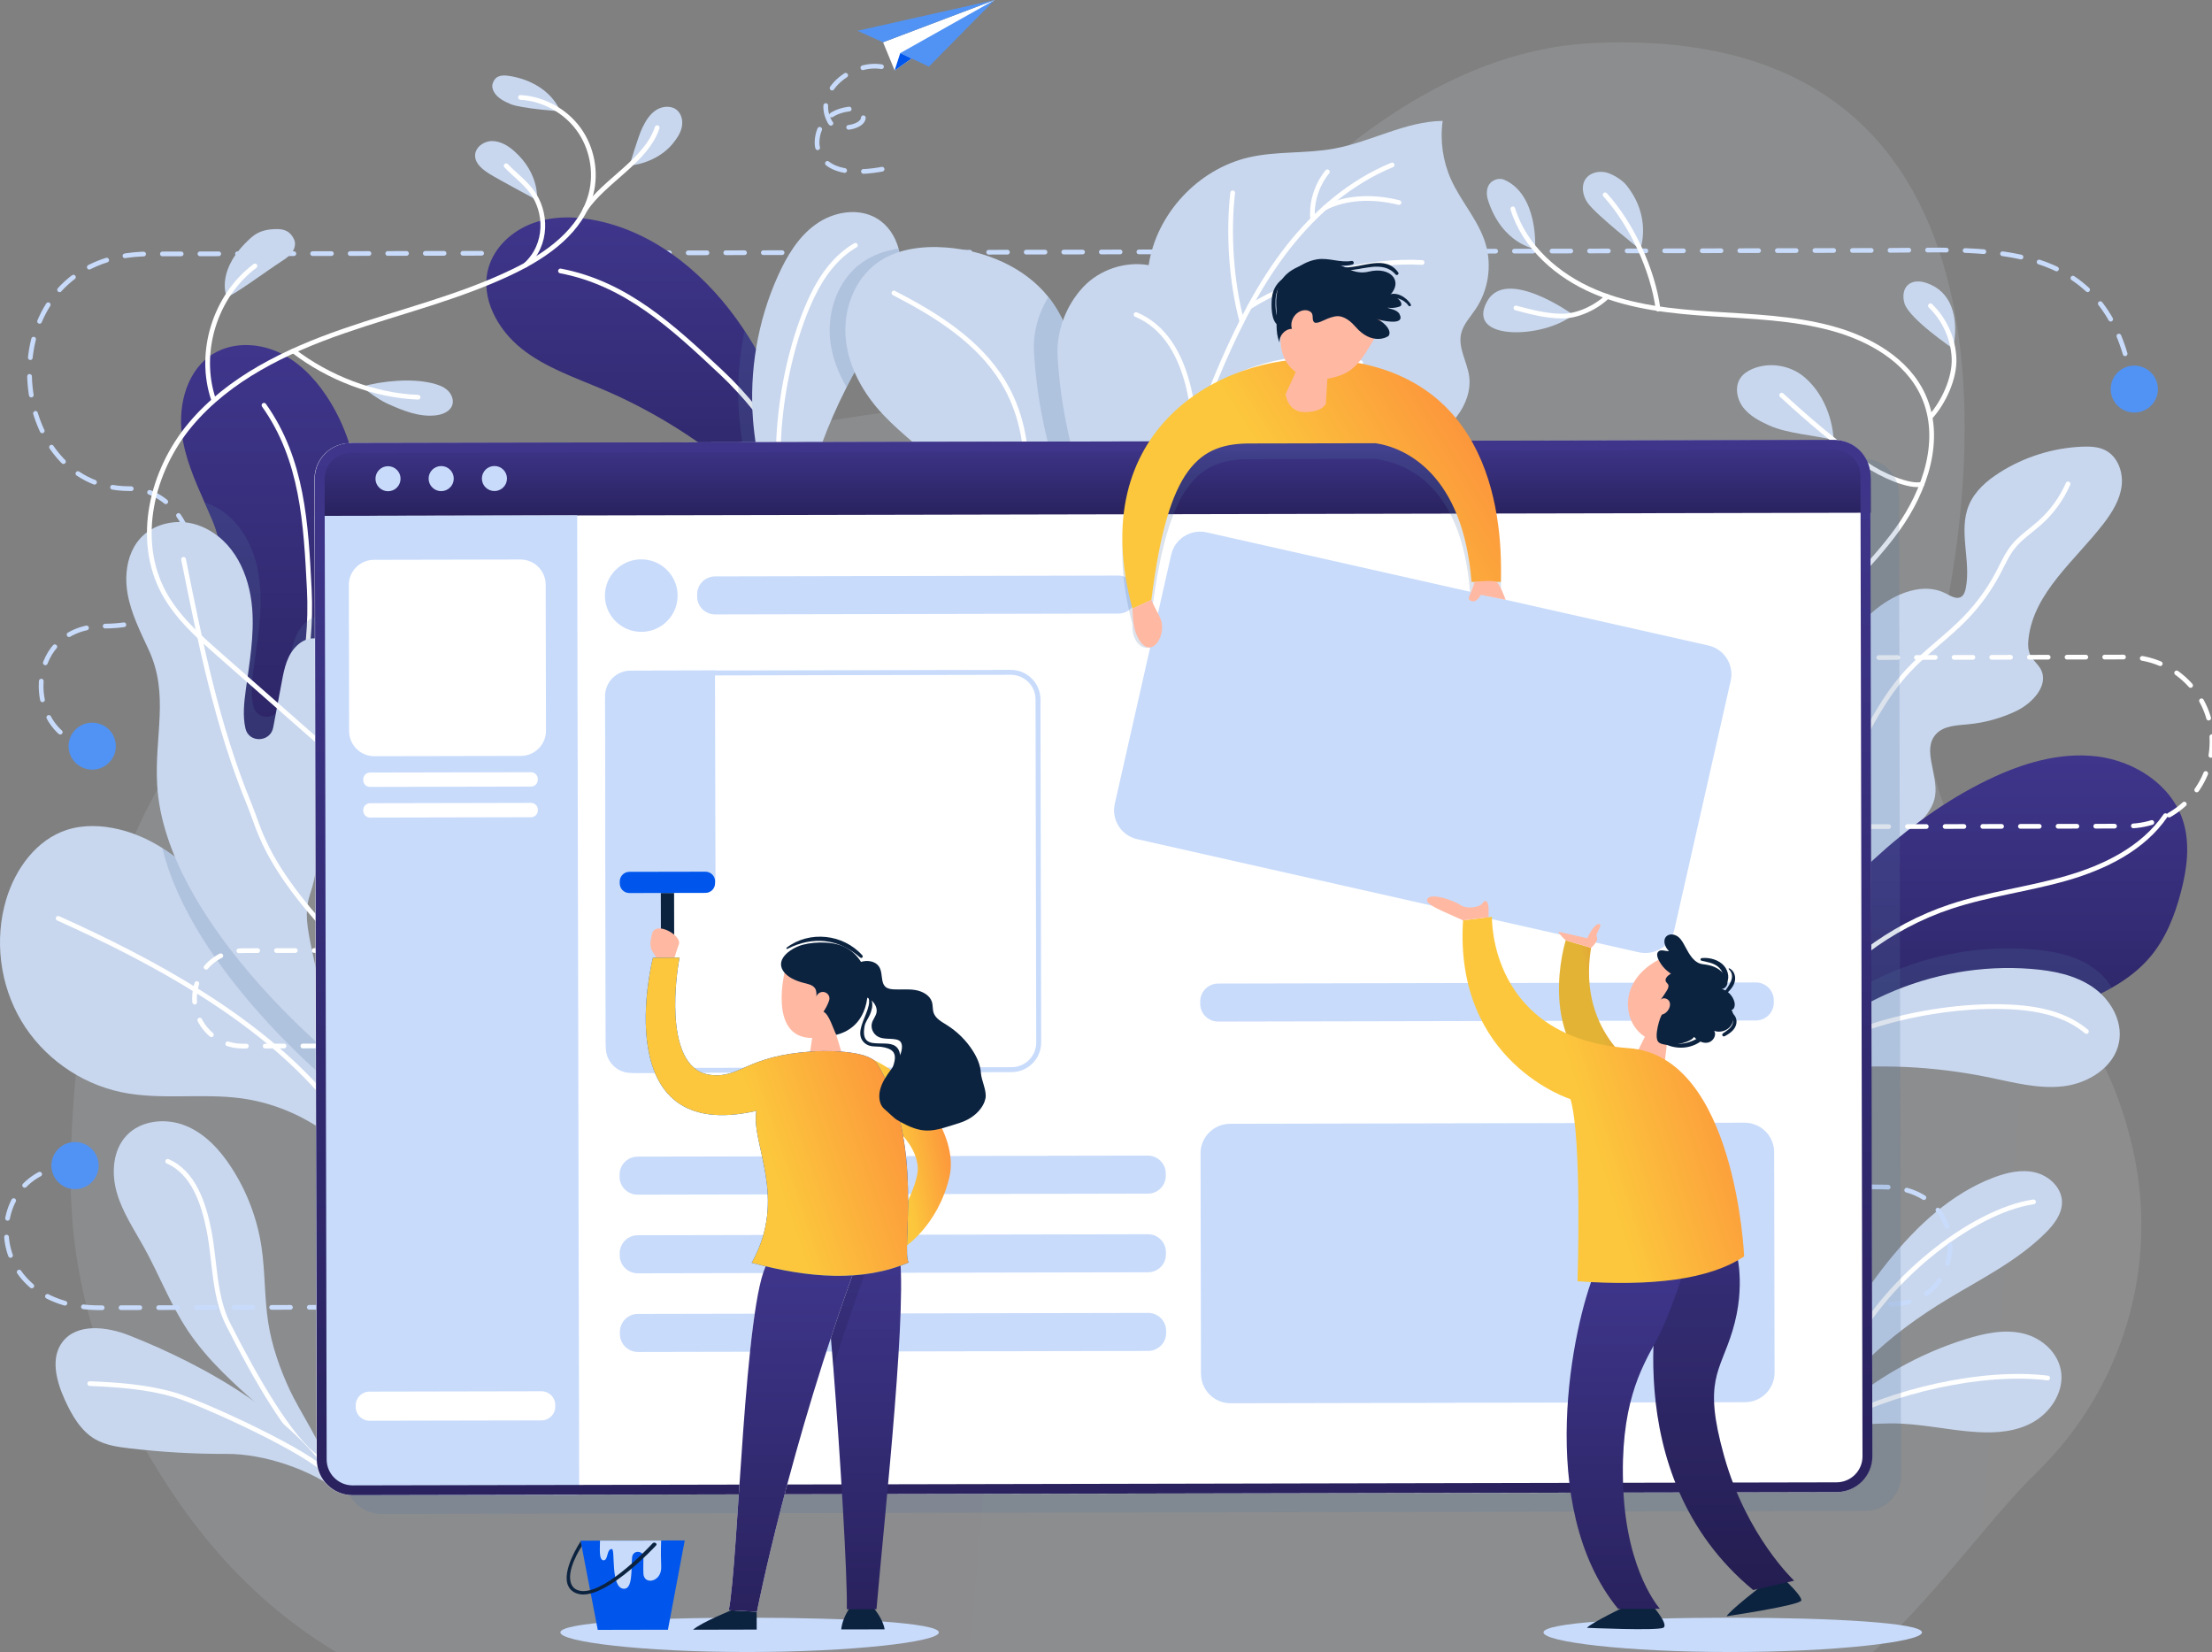 <svg width="470" height="351" viewBox="0 0 470 351" fill="none" xmlns="http://www.w3.org/2000/svg">
<rect x="0" y="0" width="470" height="351" fill="#808080" stroke="none"/>
<g clip-path="url(#clip0)">
<path opacity="0.11" d="M453.138 243.919C447.606 219.842 436.29 211.66 426.248 195.64C413.989 176.077 405.8 161.922 411.474 138.645C420.763 100.601 431.764 4.669 338.424 9.152C304.979 10.767 276.376 36.505 254.907 62.824C236.644 85.224 207.365 84.769 183.46 88.264C154.086 92.559 123.879 100.303 95.935 113.063C38.381 139.35 18.076 182.614 15.262 240C14.414 257.337 14.225 284.753 37.784 318.909C69.594 365.01 120.798 375.309 184.796 361.028C199.444 357.752 226.009 402.107 240.5 398C255.556 393.736 288.519 379.798 304 379.5C340.085 378.81 345.654 369.838 381 361.028C399.687 356.373 418.279 326.919 432.738 312.859C450.812 295.302 458.969 269.344 453.138 243.919Z" fill="url(#paint0_linear)"/>
<path d="M158.755 351C180.963 351 199.489 348.847 199.489 346.834C199.489 344.82 180.963 343.709 158.755 343.709C136.547 343.709 119.066 344.82 119.066 346.834C119.066 348.847 136.547 351 158.755 351Z" fill="#C8DBFB"/>
<path d="M367.644 351C389.852 351 408.377 348.847 408.377 346.834C408.377 344.82 389.852 343.709 367.644 343.709C345.436 343.709 327.955 344.82 327.955 346.834C327.955 348.847 345.436 351 367.644 351Z" fill="#C8DBFB"/>
<path d="M453.666 81.202C453.551 80.506 453.425 79.821 453.289 79.157" stroke="#C8DBFB" stroke-linecap="round" stroke-linejoin="round"/>
<path d="M451.542 75.167C444.331 50.801 421.32 53.156 400.527 53.198C378.144 53.239 31.644 53.955 31.644 53.955C-3.182 54.028 0.198 103.882 27.458 103.82C43.134 103.789 49.098 132.981 21.995 133.033C5.734 133.064 5.21 153.508 16.146 157.607" stroke="#C8DBFB" stroke-linecap="round" stroke-linejoin="round" stroke-dasharray="3.99 3.99"/>
<path d="M18.156 158.146C18.816 158.261 19.518 158.324 20.251 158.313" stroke="#C8DBFB" stroke-linecap="round" stroke-linejoin="round"/>
<path d="M24.541 157.695C25.002 160.412 23.168 162.983 20.434 163.452C17.699 163.91 15.111 162.088 14.639 159.371C14.178 156.654 16.012 154.082 18.747 153.614C21.492 153.156 24.08 154.978 24.541 157.695Z" fill="#5193F4"/>
<path d="M458.431 83.564C457.938 86.271 455.319 88.072 452.594 87.572C449.87 87.083 448.057 84.48 448.56 81.774C449.053 79.067 451.672 77.266 454.397 77.766C457.11 78.266 458.923 80.858 458.431 83.564Z" fill="#5193F4"/>
<path d="M75.58 121.61C74.857 125.677 73.799 129.649 72.51 133.569C69.733 142.025 65.898 150.168 62.021 158.206C59.999 162.408 51.794 172.13 47.393 173.98C47.907 163.015 47.948 150.21 46.67 139.14C45.444 128.478 49.29 120.398 45.098 110.509C44.564 109.244 44.008 107.98 43.453 106.715C41.368 102.011 39.304 97.286 38.654 92.217C37.816 85.788 39.817 78.46 45.392 75.115C49.405 72.711 54.634 72.837 58.919 74.729C63.205 76.621 66.642 80.081 69.251 83.959C76.555 94.788 77.875 108.774 75.58 121.61Z" fill="url(#paint1_linear)"/>
<path d="M56.089 86.102C64.294 97.663 65.006 111.126 65.719 125.269C66.431 139.412 63.026 153.743 56.016 166.056" stroke="white" stroke-miterlimit="10" stroke-linecap="round" stroke-linejoin="round"/>
<path d="M55.745 299.321C49.992 294.252 44.176 289.109 39.922 282.733C36.223 277.182 33.834 270.879 30.607 265.036C28.521 261.262 26.049 257.614 24.844 253.475C23.639 249.335 23.922 244.422 26.876 241.276C29.957 237.983 35.249 237.482 39.43 239.175C43.611 240.868 46.806 244.381 49.237 248.165C52.475 253.192 54.644 258.91 55.545 264.816C56.363 270.168 56.153 275.645 56.992 280.997C57.767 285.983 59.454 290.771 61.571 295.339C63.488 299.478 68.361 306.868 69.597 311.112C66.15 312.816 58.197 301.475 55.745 299.321Z" fill="#C8D7EE"/>
<path d="M35.637 246.744C41.106 249.127 43.276 255.639 44.418 261.482C45.717 268.13 45.424 275.333 48.483 281.385C54.246 292.789 61.739 305.761 67.313 309.639" stroke="white" stroke-miterlimit="10" stroke-linecap="round" stroke-linejoin="round"/>
<path d="M27.44 283.725C22.672 281.844 16.291 281.07 13.231 285.178C10.674 288.617 11.995 293.499 13.765 297.398C15.264 300.69 17.16 304.046 20.304 305.833C22.452 307.056 24.977 307.422 27.44 307.715C34.303 308.53 41.209 308.927 48.124 308.906C56.13 308.885 65.833 312.147 72.466 317.133C63.968 301.37 43.503 290.049 27.44 283.725Z" fill="#C8D7EE"/>
<path d="M19.068 293.969C25.146 294.231 31.276 294.649 37.102 296.373C43.064 298.13 66.001 308.635 69.585 313.098" stroke="white" stroke-miterlimit="10" stroke-linecap="round" stroke-linejoin="round"/>
<path d="M79.499 251.363C73.285 241.663 62.66 234.889 51.228 233.352C42.783 232.224 34.096 233.792 25.755 232.046C16.995 230.217 9.094 224.582 4.526 216.9C-0.043 209.217 -1.237 199.621 1.33 191.06C3.289 184.558 7.764 178.391 14.239 176.311C17.77 175.182 21.627 175.339 25.231 176.196C28.563 176.99 31.654 178.38 34.505 180.189C41.022 184.307 46.293 190.642 50.254 197.373C53.848 203.488 62.713 213.011 68.748 219.21C72.29 222.826 74.857 225.304 74.857 225.304C78.986 230.436 77.047 245.248 79.499 251.363Z" fill="#C8D7EE"/>
<path d="M12.354 195.116C32.65 204.252 54.781 216.231 69.178 233.186" stroke="white" stroke-miterlimit="10" stroke-linecap="round" stroke-linejoin="round"/>
<path opacity="0.2" d="M71.114 230.906C71.114 230.906 40.874 206.446 34.492 180.199C41.01 184.317 46.281 190.652 50.241 197.383C53.835 203.498 62.7 213.021 68.736 219.22C69.448 222.502 70.234 226.349 71.114 230.906Z" fill="#5275A0"/>
<path opacity="0.2" d="M72.51 133.568C69.733 142.024 65.898 150.167 62.021 158.206C59.999 162.408 51.794 172.129 47.393 173.979C47.907 163.014 47.948 150.209 46.67 139.139C45.444 128.477 49.29 120.397 45.098 110.509C44.564 109.244 44.008 107.979 43.453 106.714C43.841 106.84 44.218 106.976 44.585 107.132C51.48 110.08 54.665 117.355 55.252 124.422C55.744 130.254 54.686 136.098 53.9 141.899C53.533 144.575 53.24 147.314 53.816 149.937C53.827 149.969 53.837 149.99 53.837 150.021C54.56 153.146 59.139 152.969 59.726 149.802L61.56 140.091C62.105 137.185 62.702 134.143 65.091 132.115C66.034 131.31 67.25 130.808 68.486 130.85C70.456 130.923 71.693 132.073 72.51 133.568Z" fill="#5275A0"/>
<path d="M71.126 224.77C66.348 199.882 63.834 196.046 65.94 189.805C68.622 181.85 67.113 173.864 69.639 165.857C72.164 157.861 73.882 149.258 71.85 141.115C71.21 138.544 69.9 135.742 66.799 135.627C65.552 135.586 64.347 136.087 63.404 136.892C61.015 138.92 60.417 141.962 59.873 144.868L58.049 154.579C57.452 157.735 52.883 157.924 52.16 154.788C52.15 154.756 52.15 154.735 52.139 154.704C51.553 152.08 51.857 149.342 52.213 146.666C52.999 140.854 54.057 135.021 53.575 129.178C52.988 122.112 49.803 114.836 42.898 111.899C40.456 110.854 37.69 110.624 35.112 111.282C27.913 113.122 26.048 120.147 27.107 126.136C27.85 130.359 29.831 134.237 31.623 138.126C36.003 147.627 32.786 156.345 33.394 166.788C35.06 195.628 71.126 224.77 71.126 224.77Z" fill="#C8D7EE"/>
<path d="M39 118.84C42.552 136.548 46.146 154.38 53.041 171.084C55.063 175.976 56.048 182.426 67.753 195.743" stroke="white" stroke-miterlimit="10" stroke-linecap="round" stroke-linejoin="round"/>
<path d="M177.568 123.377C173.89 119.185 170.495 114.92 166.922 110.812C164.606 108.147 162.217 105.544 159.618 103.077C158.33 101.844 156.999 100.652 155.595 99.492C147.296 92.656 138.033 86.98 128.131 82.757C122.158 80.206 115.85 78.105 110.778 74.039C105.707 69.983 102.06 63.314 103.747 57.053C104.973 52.537 108.819 49.025 113.23 47.415C117.631 45.816 122.514 45.941 127.093 46.924C139.877 49.673 150.555 58.84 157.816 69.68C157.942 69.868 158.078 70.067 158.204 70.265C163.527 78.366 167.247 87.377 170.485 96.555C171.522 99.502 172.507 102.471 173.481 105.429C174.948 109.851 179.454 118.997 177.568 123.377Z" fill="url(#paint2_linear)"/>
<path d="M119.088 57.566C133.035 60.221 142.905 69.43 153.248 79.13C163.59 88.831 171.093 101.51 174.603 115.235" stroke="white" stroke-miterlimit="10" stroke-linecap="round" stroke-linejoin="round"/>
<path opacity="0.2" d="M166.921 110.813C166.806 112.255 166.848 113.698 167.12 115.161C163.631 114.367 161.21 108.963 159.617 103.078C158.056 97.36 157.281 91.172 157.04 88.318C156.568 82.297 156.956 76.192 158.203 70.266C163.526 78.367 167.246 87.377 170.484 96.555C169.373 99.847 168.419 103.182 167.634 106.548C167.298 107.98 167.036 109.391 166.921 110.813Z" fill="#5275A0"/>
<path d="M191.129 60.586C189.945 65.802 186.791 70.308 184.004 74.886C182.537 77.29 181.164 79.767 179.886 82.276C175.788 90.304 172.666 98.823 170.602 107.593C169.92 110.468 169.543 113.29 170.088 116.207C163.214 114.639 160.469 95.144 160.008 89.353C159.18 78.921 160.961 68.227 165.268 58.673C167.144 54.482 169.575 50.363 173.316 47.677C177.046 44.99 182.327 44.05 186.277 46.391C188.656 47.802 190.186 50.144 190.93 52.809C191.663 55.287 191.695 58.067 191.129 60.586Z" fill="#C8D7EE"/>
<path d="M167.456 110.457C163.181 99.743 165.779 77.071 172.632 62.823C174.697 58.527 177.641 54.503 181.759 52.109" stroke="white" stroke-miterlimit="10" stroke-linecap="round" stroke-linejoin="round"/>
<path opacity="0.2" d="M191.128 60.587C189.944 65.803 186.79 70.308 184.002 74.886C182.535 77.29 181.163 79.768 179.884 82.276C178.009 79.12 176.72 75.639 176.363 72.001C175.787 65.928 178.113 59.426 183.059 55.851C185.375 54.189 188.089 53.238 190.928 52.81C191.662 55.287 191.693 58.067 191.128 60.587Z" fill="#5275A0"/>
<path d="M230.79 105.952C230.465 107.948 229.868 109.872 229.008 111.722C225.959 118.307 219.557 123.952 209.969 128.551C209.969 128.551 209.435 118.14 209.319 115.349C208.848 103.412 195.865 96.816 187.65 88.109C183.469 83.666 180.294 78.063 179.707 71.99C179.131 65.917 181.457 59.415 186.403 55.84C190.552 52.851 195.98 52.203 201.094 52.589C209.33 53.248 217.639 56.687 222.763 63.105C222.983 63.346 223.172 63.607 223.36 63.858C226.494 68.133 228.107 73.338 229.291 78.523C231.345 87.502 232.267 96.847 230.79 105.952Z" fill="#C8D7EE"/>
<path d="M189.934 62.248C198.924 66.889 207.925 72.492 213.154 81.126C220.457 93.178 218.865 108.858 213.238 121.767" stroke="white" stroke-miterlimit="10" stroke-linecap="round" stroke-linejoin="round"/>
<path d="M381.143 182.938C386.875 173.531 383.941 161.426 385.942 150.607C387.472 142.287 392.114 134.572 398.757 129.304C402.928 126.001 408.785 123.638 413.49 126.116C414.506 126.649 415.722 127.412 416.707 126.806C417.294 126.45 417.524 125.719 417.671 125.05C418.865 119.206 416.047 112.82 418.352 107.311C419.589 104.342 422.156 102.126 424.87 100.402C430.109 97.067 436.239 95.154 442.442 94.903C444.087 94.841 445.806 94.903 447.283 95.635C449.945 96.963 451.16 100.276 450.804 103.224C450.448 106.172 448.813 108.816 447.011 111.179C440.996 119.029 432.184 125.802 431.021 135.607C430.874 136.841 430.874 138.158 431.44 139.266C431.995 140.342 433.022 141.105 433.598 142.161C435.453 145.558 431.869 149.416 428.38 151.078C425.184 152.604 421.726 153.555 418.195 153.889C415.764 154.119 413.029 154.172 411.373 155.959C408.324 159.262 411.824 164.541 411.185 168.983C410.787 171.754 408.775 173.99 406.742 175.935C402.98 179.541 398.873 182.771 394.482 185.583C390.919 187.862 387.158 189.869 384.004 192.67C380.85 195.471 378.303 199.266 378.094 203.478" fill="#C8D7EE"/>
<path d="M388.697 173.792C389.63 169.235 391.757 165.012 393.863 160.862C397.153 154.37 400.507 147.785 405.473 142.465C409.246 138.419 413.846 135.221 417.681 131.238C420.416 128.395 422.742 125.175 424.576 121.684C425.571 119.792 426.43 117.806 427.761 116.144C429.354 114.168 431.523 112.757 433.419 111.064C435.976 108.785 438.03 105.952 439.413 102.816" stroke="white" stroke-miterlimit="10" stroke-linecap="round" stroke-linejoin="round"/>
<path d="M463.411 189.472C462.122 194.426 460.204 199.329 456.914 203.259C454.64 205.967 451.811 208.109 448.72 209.855C447.127 210.764 445.451 211.559 443.764 212.27C437.204 215.019 430.152 216.576 423.048 216.848C412.695 217.235 402.049 214.956 392.115 217.904C387.557 219.252 383.355 221.709 379.908 224.96C377.749 226.977 375.895 229.308 374.428 231.869L375.779 223.298C378.284 214.078 380.841 204.691 385.954 196.611C389.255 191.374 393.54 186.817 398.099 182.625C405.381 175.914 413.46 170.008 422.377 165.691C429.586 162.2 437.592 159.743 445.556 160.716C453.509 161.677 461.326 166.695 463.809 174.294C465.402 179.176 464.71 184.507 463.411 189.472Z" fill="url(#paint3_linear)"/>
<path d="M382.549 216.775C390.156 205.548 401.546 196.914 414.435 192.628C422.461 189.952 430.959 188.938 439.091 186.597C447.222 184.256 455.343 180.283 460.11 173.301" stroke="white" stroke-miterlimit="10" stroke-linecap="round" stroke-linejoin="round"/>
<path d="M387.555 299.112C388.006 287.583 393.979 276.942 401.24 267.952C407.286 260.457 414.59 253.6 423.612 250.182C426.441 249.116 429.543 248.395 432.477 249.116C435.41 249.837 438.072 252.335 438.124 255.356C438.166 257.896 436.458 260.123 434.656 261.921C428.725 267.848 421.065 271.642 413.877 275.98C401.534 283.423 389.798 293.353 384.904 306.889" fill="#C8D7EE"/>
<path d="M392.125 289.025C399.669 272.238 419.201 257.228 432.079 255.356" stroke="white" stroke-miterlimit="10" stroke-linecap="round" stroke-linejoin="round"/>
<path d="M382.839 308.279C382.734 306.346 389.053 301.297 390.478 300.011C398.368 292.872 407.736 287.624 417.638 284.53C421.641 283.276 425.906 282.366 429.908 283.328C433.922 284.29 437.589 287.572 437.987 291.879C438.365 296.06 435.556 300.157 431.962 302.175C428.368 304.203 424.177 304.506 420.174 304.276C413.992 303.92 407.914 302.384 401.711 302.426C395.508 302.467 386.79 303.105 382.839 308.279Z" fill="#C8D7EE"/>
<path d="M389.273 302.416C401.963 295.559 421.149 291.095 435.085 292.778" stroke="white" stroke-miterlimit="10" stroke-linecap="round" stroke-linejoin="round"/>
<path opacity="0.2" d="M230.787 105.951C230.462 107.948 229.865 109.871 229.006 111.721C224.553 102.303 220.634 90.01 219.691 74.916C219.439 70.829 220.581 66.627 222.761 63.105C222.981 63.345 223.169 63.606 223.358 63.857C226.491 68.132 228.105 73.338 229.289 78.523C231.343 87.502 232.265 96.847 230.787 105.951Z" fill="#5275A0"/>
<path d="M274.682 105.429C284.155 102.073 294.004 99.397 302.618 94.213C305.227 92.645 307.731 90.826 309.586 88.422C311.43 86.018 312.572 82.945 312.163 79.934C311.744 76.882 309.785 73.955 310.445 70.934C310.885 68.948 312.373 67.401 313.515 65.707C316.229 61.704 317.036 56.467 315.663 51.826C314.175 46.85 310.435 42.857 308.307 38.122C306.568 34.244 305.95 29.885 306.537 25.683C298.583 25.788 291.332 30.126 283.515 31.568C277.532 32.676 271.318 32.07 265.388 33.429C254.584 35.906 245.74 45.397 244.064 56.331C239.055 55.474 233.659 57.272 230.169 60.972C226.471 64.903 224.385 70.495 224.721 75.878C227.162 115.004 249.618 135.408 249.618 135.408C249.618 135.408 271.067 106.704 274.682 105.429Z" fill="#C8D7EE"/>
<path d="M253.483 105.158C252.498 95.51 255.883 85.966 259.76 77.071C263.542 68.405 267.901 59.907 273.748 52.465C279.595 45.022 287.025 38.646 295.795 35.05" stroke="white" stroke-miterlimit="10" stroke-linecap="round" stroke-linejoin="round"/>
<path d="M261.918 40.966C260.923 49.569 261.625 59.938 263.867 68.301" stroke="white" stroke-miterlimit="10" stroke-linecap="round" stroke-linejoin="round"/>
<path d="M265.48 65.227C275.33 58.924 290.482 55.098 302.166 55.767" stroke="white" stroke-miterlimit="10" stroke-linecap="round" stroke-linejoin="round"/>
<path d="M241.391 66.838C253.252 71.824 253.734 89.218 254.059 94.162" stroke="white" stroke-miterlimit="10" stroke-linecap="round" stroke-linejoin="round"/>
<path d="M257.287 83.102C266.361 76.611 279.47 74.656 289.121 77.081" stroke="white" stroke-miterlimit="10" stroke-linecap="round" stroke-linejoin="round"/>
<path d="M282.036 36.503C279.312 39.859 278.631 43.852 278.903 46.622" stroke="white" stroke-miterlimit="10" stroke-linecap="round" stroke-linejoin="round"/>
<path d="M281.492 44.164C285.673 42.032 291.269 41.541 297.252 43.035" stroke="white" stroke-miterlimit="10" stroke-linecap="round" stroke-linejoin="round"/>
<path d="M48.179 63.084C49.29 63.021 56.897 57.408 59.821 55.516C60.648 54.983 61.476 54.428 62.053 53.634C62.629 52.84 62.901 51.753 62.482 50.864C61.958 49.767 61.099 48.669 58.93 48.669C55.147 48.679 53.827 49.923 51.983 51.815C45.884 58.108 48.179 63.084 48.179 63.084Z" fill="#C8D7EE"/>
<path d="M82.254 85.736C85.565 87.22 89.097 88.694 92.701 88.234C94.095 88.057 95.624 87.419 96.086 86.102C96.484 84.973 95.939 83.666 95.038 82.872C94.137 82.078 92.953 81.691 91.779 81.409C87.378 80.332 81.185 80.928 76.826 82.161C76.826 82.172 80.284 84.858 82.254 85.736Z" fill="#C8D7EE"/>
<path d="M104.051 36.973C102.573 36.042 100.939 34.799 100.949 33.053C100.949 31.307 102.773 29.98 104.522 29.969C106.272 29.959 107.896 30.91 109.217 32.07C114.781 36.952 114.089 42.513 114.089 42.513C114.089 42.513 105.696 38.008 104.051 36.973Z" fill="#C8D7EE"/>
<path d="M108.441 22.098C107.141 21.544 105.811 20.875 105.046 19.683C104.679 19.108 104.469 18.377 104.689 17.729C105.067 16.652 105.748 15.68 108.483 16.171C117.127 17.739 119.013 23.645 119.013 23.645C119.013 23.645 110.735 23.081 108.441 22.098Z" fill="#C8D7EE"/>
<path d="M133.777 35.164C137.246 34.861 140.829 33.147 143.009 30.44C143.837 29.415 144.591 28.297 144.864 27.011C145.136 25.725 144.843 24.262 143.847 23.405C142.632 22.359 140.704 22.527 139.373 23.405C138.032 24.283 137.172 25.725 136.481 27.157C135.548 29.081 133.777 35.164 133.777 35.164Z" fill="#C8D7EE"/>
<path d="M71.859 161.29C63.466 153.91 55.062 146.52 46.669 139.14C42.195 135.21 37.626 131.154 34.797 125.917C28.709 114.659 32.219 100.035 40.445 90.22C48.671 80.405 60.721 74.614 72.834 70.401C84.937 66.189 97.542 63.23 109.079 57.648C116.32 54.147 123.592 48.941 125.583 41.164C126.777 36.492 125.771 31.297 122.921 27.408C120.071 23.509 115.418 20.98 110.588 20.697" stroke="white" stroke-miterlimit="10" stroke-linecap="round" stroke-linejoin="round"/>
<path d="M139.635 27.126C137.34 34.15 128.402 38.426 124.326 44.52" stroke="white" stroke-miterlimit="10" stroke-linecap="round" stroke-linejoin="round"/>
<path d="M107.549 35.216C109.309 37.066 111.415 38.603 112.956 40.641C116.204 44.958 116.466 51.972 111.667 56.32" stroke="white" stroke-miterlimit="10" stroke-linecap="round" stroke-linejoin="round"/>
<path d="M62.344 74.551C69.752 80.248 79.487 84.042 88.833 84.397" stroke="white" stroke-miterlimit="10" stroke-linecap="round" stroke-linejoin="round"/>
<path d="M45.38 84.93C41.964 74.896 45.684 62.875 54.172 56.509" stroke="white" stroke-miterlimit="10" stroke-linecap="round" stroke-linejoin="round"/>
<path d="M316.169 42.535C315.77 41.291 315.791 39.764 316.703 38.834C317.436 38.102 318.652 37.768 319.605 38.186C326.972 41.416 326.175 52.883 326.175 52.883C326.175 52.883 319.186 51.88 316.169 42.535Z" fill="#C8D7EE"/>
<path d="M315.989 64.005C311.222 72.597 328.155 71.939 334.264 66.879C334.264 66.879 320.087 56.615 315.989 64.005Z" fill="#C8D7EE"/>
<path d="M337.395 43.182C336.243 41.614 335.834 39.273 337.092 37.778C338.024 36.67 339.648 36.325 341.073 36.597C342.498 36.868 344.636 38.185 345.548 39.314C351.122 46.234 348.503 52.997 348.503 52.997C348.503 52.997 339.282 45.764 337.395 43.182Z" fill="#C8D7EE"/>
<path d="M404.659 64.454C404.25 63.116 404.345 61.485 405.382 60.544C406.042 59.949 406.975 59.739 407.855 59.802C408.735 59.865 409.584 60.189 410.391 60.555C412.12 61.339 413.461 62.719 414.289 64.422C416.384 68.729 414.959 74.05 414.959 74.05C414.959 74.05 405.675 67.788 404.659 64.454Z" fill="#C8D7EE"/>
<path d="M383.502 80.217C380.505 77.594 375.926 76.82 372.269 78.419C371.336 78.827 370.456 79.402 369.869 80.217C368.528 82.068 368.999 84.764 370.393 86.573C371.776 88.381 373.882 89.479 375.968 90.419C379.74 92.123 385.587 92.468 389.6 93.493C389.59 93.482 389.569 85.538 383.502 80.217Z" fill="#C8D7EE"/>
<path d="M321.439 44.373C323.933 52.506 330.985 58.652 338.834 61.966C346.682 65.29 355.327 66.168 363.846 66.712C372.354 67.266 380.968 67.537 389.193 69.764C397.209 71.938 405.204 76.454 408.641 84.001C412.833 93.189 409.123 104.165 403.234 112.381C397.356 120.586 389.434 127.203 383.744 135.544C381.135 139.37 378.945 143.865 379.48 148.464C380.182 154.6 385.369 159.116 390.178 163.004" stroke="white" stroke-miterlimit="10" stroke-linecap="round" stroke-linejoin="round"/>
<path d="M341.055 41.395C346.692 47.614 351.198 57.346 352.298 65.666" stroke="white" stroke-miterlimit="10" stroke-linecap="round" stroke-linejoin="round"/>
<path d="M322.098 65.436C325.325 66.293 328.594 67.151 331.926 67.161C335.259 67.171 339.125 65.321 341.525 63.011" stroke="white" stroke-miterlimit="10" stroke-linecap="round" stroke-linejoin="round"/>
<path d="M410.17 64.967C413.188 67.873 415.032 71.981 415.189 76.162C415.346 80.343 413.02 85.423 410.222 88.549" stroke="white" stroke-miterlimit="10" stroke-linecap="round" stroke-linejoin="round"/>
<path d="M378.566 83.959C384.602 89.499 389.852 93.983 396.558 98.687C399.618 100.84 405.695 103.589 408.399 102.878" stroke="white" stroke-miterlimit="10" stroke-linecap="round" stroke-linejoin="round"/>
<path opacity="0.2" d="M448.718 209.855C447.125 210.764 445.448 211.559 443.761 212.269C437.202 215.019 430.15 216.576 423.045 216.848C412.693 217.235 402.047 214.956 392.113 217.904C387.555 219.252 383.353 221.708 379.906 224.959C379.56 225.127 379.214 225.315 378.868 225.513C378.04 218.52 395.519 209.405 400.831 207.032C410.419 202.747 421.107 200.844 431.585 201.681C436.175 202.046 440.88 202.945 444.663 205.548C446.287 206.667 447.712 208.161 448.718 209.855Z" fill="#5275A0"/>
<path d="M431.585 205.861C436.175 206.227 440.88 207.126 444.663 209.729C448.456 212.332 451.117 216.983 450.237 221.488C449.21 226.736 443.772 230.154 438.449 230.792C433.126 231.429 427.813 229.976 422.563 228.9C410.943 226.516 398.955 225.962 387.167 227.29C384.223 227.614 381.435 228.199 378.868 229.704C378.04 222.711 395.529 213.596 400.842 211.224C410.419 206.927 421.107 205.025 431.585 205.861Z" fill="#C8D7EE"/>
<path d="M383.416 225.283C392.092 217.673 414.38 212.51 430.139 214.172C434.886 214.674 439.675 216.085 443.321 219.158" stroke="white" stroke-miterlimit="10" stroke-linecap="round" stroke-linejoin="round"/>
<path d="M367.195 139.776L451.956 139.599C461.9 139.578 469.979 147.606 470 157.526C470.021 167.445 461.973 175.505 452.029 175.526L394.052 175.641" stroke="white" stroke-miterlimit="10" stroke-linecap="round" stroke-linejoin="round" stroke-dasharray="4 4"/>
<path d="M110.746 201.857L51.469 201.983C45.853 201.993 41.316 206.54 41.326 212.143C41.337 217.746 45.895 222.272 51.511 222.262L68.79 222.23" stroke="white" stroke-miterlimit="10" stroke-linecap="round" stroke-linejoin="round" stroke-dasharray="4 4"/>
<path d="M16.136 247.652C-4.171 247.694 -4.59 277.914 21.239 277.851C47.079 277.799 386.026 277.098 402.006 277.067C417.985 277.036 419.673 252.157 399.921 252.199C360.595 252.283 359.296 233.572 381.122 233.53" stroke="#C8DBFB" stroke-miterlimit="10" stroke-linecap="round" stroke-linejoin="round" stroke-dasharray="4 4"/>
<path d="M20.895 246.806C21.356 249.534 19.522 252.116 16.787 252.586C14.053 253.046 11.464 251.217 10.993 248.489C10.532 245.76 12.366 243.179 15.1 242.708C17.835 242.248 20.423 244.088 20.895 246.806Z" fill="#5193F4"/>
<path d="M390.868 233.666C391.329 236.395 389.495 238.977 386.76 239.447C384.025 239.907 381.437 238.078 380.965 235.349C380.504 232.621 382.338 230.039 385.073 229.569C387.808 229.109 390.407 230.938 390.868 233.666Z" fill="white"/>
<path opacity="0.2" d="M396.339 321.02L81.052 321.668C76.85 321.678 73.424 318.281 73.424 314.09L72.994 105.731C72.984 101.539 76.389 98.121 80.591 98.121L395.878 97.473C400.08 97.462 403.506 100.859 403.506 105.051L403.936 313.41C403.946 317.602 400.541 321.009 396.339 321.02Z" fill="#5275A0"/>
<path d="M390.167 317.038L74.88 317.686C70.678 317.697 67.252 314.299 67.252 310.108L66.822 101.749C66.812 97.557 70.217 94.139 74.419 94.139L389.706 93.491C393.908 93.48 397.334 96.877 397.334 101.069L397.764 309.428C397.774 313.62 394.369 317.038 390.167 317.038Z" fill="white"/>
<path d="M389.184 93.49L75.249 94.138C70.67 94.149 66.971 97.86 66.971 102.428L66.981 109.619L397.504 108.94L397.493 101.748C397.483 97.17 393.763 93.48 389.184 93.49Z" fill="url(#paint4_linear)"/>
<path d="M75.626 317.686L123.062 317.592L122.633 109.494L66.908 109.609L67.317 309.449C67.327 314.007 71.047 317.696 75.626 317.686Z" fill="#C8DBFB"/>
<path d="M389.787 95.571C392.826 95.571 395.299 98.038 395.309 101.069L395.739 309.428C395.75 312.47 393.277 314.937 390.227 314.948L74.93 315.596C71.891 315.596 69.419 313.129 69.408 310.097L68.978 101.738C68.978 100.264 69.544 98.885 70.592 97.839C71.63 96.794 73.013 96.219 74.49 96.219L389.766 95.571H389.787ZM389.787 93.481C389.777 93.481 389.777 93.481 389.766 93.481L74.48 94.129C70.278 94.139 66.872 97.547 66.883 101.738L67.312 310.097C67.323 314.289 70.728 317.676 74.93 317.676C74.93 317.676 74.941 317.676 74.951 317.676L390.238 317.028C394.44 317.017 397.845 313.61 397.835 309.418L397.405 101.059C397.395 96.878 393.989 93.481 389.787 93.481Z" fill="url(#paint5_linear)"/>
<path d="M115.067 301.787L78.507 301.86C76.894 301.86 75.584 300.564 75.584 298.954V298.588C75.584 296.978 76.883 295.672 78.497 295.672L115.056 295.599C116.67 295.599 117.98 296.895 117.98 298.505V298.87C117.98 300.47 116.681 301.776 115.067 301.787Z" fill="white"/>
<path d="M110.666 160.609L79.545 160.671C76.59 160.682 74.191 158.288 74.18 155.34L74.117 124.295C74.107 121.347 76.506 118.954 79.461 118.943L110.582 118.88C113.537 118.87 115.937 121.264 115.947 124.211L116.01 155.257C116.01 158.204 113.621 160.598 110.666 160.609Z" fill="white"/>
<path d="M243.9 253.609L135.469 253.829C133.363 253.829 131.655 252.136 131.645 250.035V249.564C131.645 247.463 133.342 245.759 135.448 245.749L243.879 245.529C245.986 245.529 247.694 247.223 247.704 249.324V249.794C247.715 251.895 246.007 253.609 243.9 253.609Z" fill="#C8DBFB"/>
<path d="M237.634 130.369L151.952 130.547C149.845 130.547 148.137 128.854 148.127 126.752V126.282C148.127 124.181 149.824 122.477 151.931 122.467L237.613 122.289C239.719 122.289 241.427 123.982 241.438 126.083V126.554C241.448 128.655 239.74 130.369 237.634 130.369Z" fill="#C8DBFB"/>
<path d="M373.087 216.815L258.84 217.055C256.734 217.055 255.026 215.362 255.016 213.261V212.791C255.016 210.69 256.713 208.986 258.819 208.975L373.066 208.735C375.172 208.735 376.88 210.428 376.891 212.529V213C376.901 215.111 375.193 216.815 373.087 216.815Z" fill="#C8DBFB"/>
<path d="M243.932 270.314L135.5 270.533C133.394 270.533 131.686 268.84 131.676 266.739V266.268C131.676 264.167 133.373 262.463 135.479 262.453L243.911 262.233C246.017 262.233 247.725 263.927 247.735 266.028V266.498C247.746 268.61 246.038 270.314 243.932 270.314Z" fill="#C8DBFB"/>
<path d="M243.973 287.028L135.541 287.248C133.435 287.248 131.727 285.555 131.717 283.453V282.983C131.717 280.882 133.414 279.178 135.52 279.168L243.952 278.948C246.058 278.948 247.766 280.642 247.776 282.743V283.213C247.776 285.314 246.079 287.018 243.973 287.028Z" fill="#C8DBFB"/>
<path d="M370.772 297.92L261.492 298.149C258.013 298.16 255.184 295.348 255.184 291.878L255.09 245.059C255.079 241.588 257.898 238.766 261.377 238.766L370.657 238.536C374.136 238.526 376.965 241.338 376.965 244.808L377.059 291.627C377.059 295.097 374.251 297.909 370.772 297.92Z" fill="#C8DBFB"/>
<path d="M85.111 101.707C85.111 103.181 83.916 104.373 82.449 104.373C80.982 104.373 79.777 103.181 79.777 101.718C79.777 100.244 80.972 99.052 82.439 99.052C83.906 99.052 85.111 100.233 85.111 101.707Z" fill="#C8DBFB"/>
<path d="M93.742 104.352C95.218 104.352 96.414 103.159 96.414 101.687C96.414 100.214 95.218 99.021 93.742 99.021C92.267 99.021 91.07 100.214 91.07 101.687C91.07 103.159 92.267 104.352 93.742 104.352Z" fill="#C8DBFB"/>
<path d="M107.722 101.666C107.722 103.14 106.528 104.331 105.061 104.331C103.583 104.331 102.389 103.14 102.389 101.676C102.389 100.202 103.583 99.011 105.05 99.011C106.517 99 107.722 100.192 107.722 101.666Z" fill="#C8DBFB"/>
<path d="M143.941 127.315C144.366 123.082 141.27 119.306 137.027 118.882C132.783 118.458 128.998 121.546 128.573 125.779C128.147 130.012 131.243 133.788 135.487 134.212C139.731 134.637 143.515 131.549 143.941 127.315Z" fill="#C8DBFB"/>
<path d="M112.834 167.122L78.622 167.195C77.825 167.195 77.186 166.557 77.176 165.763V165.585C77.176 164.791 77.815 164.153 78.611 164.142L112.824 164.069C113.62 164.069 114.259 164.707 114.27 165.501V165.679C114.27 166.474 113.63 167.122 112.834 167.122Z" fill="white"/>
<path d="M112.844 173.634L78.632 173.707C77.835 173.707 77.196 173.07 77.186 172.275V172.098C77.186 171.303 77.825 170.666 78.621 170.655L112.833 170.582C113.63 170.582 114.269 171.22 114.279 172.014V172.192C114.29 172.986 113.64 173.634 112.844 173.634Z" fill="white"/>
<path d="M152.023 187.411L142.351 187.505L142.425 227.938L134.073 227.958C131.129 227.969 128.74 225.586 128.729 222.648L128.572 147.878C128.562 144.91 130.972 142.495 133.948 142.495L151.918 142.453L152.023 187.411Z" fill="#C8DBFB"/>
<path d="M214.779 142.327V143.372C217.671 143.372 220.028 145.714 220.028 148.599L220.175 221.498C220.186 224.383 217.828 226.745 214.936 226.745L135.017 226.913C132.124 226.913 129.767 224.571 129.767 221.686L129.62 148.787C129.61 145.902 131.967 143.54 134.859 143.54L214.768 143.372L214.779 142.327ZM214.779 142.327H214.768L134.859 142.494C131.381 142.505 128.562 145.317 128.572 148.787L128.719 221.686C128.729 225.156 131.548 227.958 135.017 227.958H135.027L214.936 227.791C218.415 227.78 221.233 224.968 221.223 221.498L221.076 148.599C221.066 145.139 218.247 142.327 214.779 142.327Z" fill="#C8DBFB"/>
<path d="M348.211 202.328L241.624 178.296C238.229 177.533 236.102 174.167 236.867 170.78L248.854 117.857C249.619 114.47 252.993 112.348 256.388 113.111L362.975 137.143C366.37 137.906 368.497 141.272 367.732 144.658L355.745 197.582C354.969 200.969 351.606 203.091 348.211 202.328Z" fill="#C8DBFB"/>
<path d="M141.921 346.265L127.01 346.296L123.363 327.345L145.494 327.292L141.921 346.265Z" fill="#0056EC"/>
<path d="M127.489 327.334C127.489 328.881 127.196 331.474 128.233 331.515C129.271 331.557 128.841 329.048 130.015 329.122C130.769 329.163 129.669 337.359 132.509 337.557C134.458 337.693 134.101 333.543 134.3 330.94C134.437 329.184 136.69 329.529 136.711 330.69C136.731 331.996 136.648 332.864 136.711 334.348C136.815 336.825 140.629 336.167 140.493 332.864C140.357 329.561 140.483 327.324 140.483 327.324L127.489 327.334Z" fill="#C8DBFB"/>
<path d="M123.917 338.78C123.613 338.78 123.32 338.748 123.037 338.685C121.937 338.445 121.172 337.87 120.742 336.971C119.223 333.752 123.225 327.731 123.383 327.459L123.592 328.546C123.561 328.609 120.071 333.783 121.444 336.679C121.769 337.368 122.345 337.797 123.215 337.985C123.456 338.037 123.707 338.058 123.959 338.058C129.334 338.048 138.513 328.065 138.618 327.95C138.996 327.501 139.698 327.929 139.446 328.306C139.016 328.787 129.691 338.769 123.917 338.78Z" fill="#0C2340"/>
<path opacity="0.2" d="M280.648 79.567C259.45 78.762 230.267 94.4 240.62 132.637C240.4 135.867 242.338 138.177 244.402 137.55C246.467 136.923 244.643 130.787 244.643 130.787C248.175 102.355 254.776 97.442 265.978 97.546L292.268 97.494C298.765 98.445 310.574 102.982 312.345 125.738L318.894 126.94C319.407 110.497 315.415 80.895 280.648 79.567Z" fill="#5275A0"/>
<path d="M280.648 76.243C259.45 75.438 230.267 91.076 240.62 129.313L244.643 127.462C248.175 99.03 254.776 94.117 265.978 94.222L292.268 94.17C298.765 95.121 310.888 100.88 312.659 123.637L318.894 123.626C319.407 107.173 315.415 77.57 280.648 76.243Z" fill="url(#paint6_linear)"/>
<path d="M276.31 76.86L273.166 83.759C273.166 83.759 273.543 87.648 277.368 87.564C281.192 87.481 281.706 85.725 281.706 85.725L282.209 77.801L276.31 76.86Z" fill="#FFB9A3"/>
<path d="M292.489 71.111C288.905 77.435 287.312 79.411 282.618 80.362C276.541 81.596 269.73 77.508 272.894 67.432C275.472 59.216 279.391 60.48 283.215 60.794C287.05 61.097 296.366 64.264 292.489 71.111Z" fill="#FFB9A3"/>
<path d="M278.228 66.114C277.275 65.623 276.049 66.041 275.305 66.814C274.54 67.619 274.173 68.811 274.498 69.867C273.031 69.888 271.742 71.32 271.878 72.783C270.872 70.452 271.417 68.017 271.218 65.623C271.019 63.229 271.281 60.637 272.832 58.807C273.471 58.055 274.288 57.48 275.158 57.02C278.459 55.264 282.619 55.212 285.972 56.863C286.663 57.208 288.403 58.295 290.834 57.71C295.465 56.592 298.169 59.717 295.392 62.644C296.283 62.968 297.268 63.365 297.666 64.222C297.771 64.442 297.823 64.713 297.687 64.912C297.592 65.048 297.425 65.121 297.257 65.173C296.482 65.435 295.633 65.497 294.816 65.362C295.13 65.623 296.848 65.727 297.362 66.731C298.745 69.386 293.275 68.048 292.437 67.776C293.391 67.954 295.884 69.94 295.088 71.309C294.931 71.581 291.557 73.536 288.015 69.428C287.187 68.477 286.16 67.588 284.945 67.264C283.991 67.013 282.985 67.358 282.053 67.713C281.372 67.964 279.643 69.02 279.15 68.393C278.626 67.713 279.328 66.658 278.228 66.114Z" fill="#0C2340"/>
<path d="M313.342 123.626C312.399 126.856 311.456 127.17 312.587 127.682C313.73 128.194 314.652 126.386 314.652 126.386L319.912 127.431C319.912 127.431 318.728 124.024 317.9 123.616C317.062 123.208 313.342 123.626 313.342 123.626Z" fill="#FFB9A3"/>
<path d="M244.645 127.452C245.336 129.156 245.525 129.166 246.479 131.215C248.312 135.125 244.027 141.302 241.365 134.56C240.632 132.71 240.621 129.313 240.621 129.313L244.645 127.452Z" fill="#FFB9A3"/>
<path d="M285.707 57.418C289.302 57.616 293.723 55.087 296.542 58.327C296.804 58.63 297.328 58.233 297.098 57.898C294.405 54.041 289.406 56.916 285.718 56.811C285.33 56.811 285.33 57.397 285.707 57.418Z" fill="#0C2340"/>
<path d="M287.154 55.442C284.692 55.87 282.334 54.71 279.872 55.097C277.87 55.41 276.089 56.435 274.58 57.741C274.192 58.076 274.695 58.734 275.135 58.452C277.252 57.062 279.285 55.86 281.925 56.059C283.843 56.194 285.467 56.759 287.374 56.194C287.856 56.048 287.647 55.358 287.154 55.442Z" fill="#0C2340"/>
<path d="M273.176 58.787C271.447 59.863 270.451 61.295 270.242 63.355C270.095 64.839 270.053 68.236 271.552 69.073C271.908 69.271 272.285 68.801 271.992 68.498C271.028 67.525 270.944 64.902 271.017 63.668C271.122 61.776 271.918 60.334 273.427 59.205C273.668 59.027 273.459 58.609 273.176 58.787Z" fill="#0C2340"/>
<path d="M299.76 64.672C298.869 63.136 296.595 61.777 294.845 62.749C294.573 62.906 294.699 63.324 295.003 63.324C295.768 63.334 296.47 63.24 297.214 63.47C298.062 63.732 298.775 64.223 299.278 64.944C299.487 65.226 299.938 64.986 299.76 64.672Z" fill="#0C2340"/>
<path d="M183.164 224.132C194.282 228.209 203.932 240.92 201.711 250.171C199.207 260.613 191.987 265.118 191.987 265.118L189.713 260.927C189.713 260.927 195.487 251.927 194.984 247.672C194.177 240.868 185.564 236.31 185.564 236.31L183.164 224.132Z" fill="url(#paint7_linear)"/>
<path d="M155.795 341.958C155.795 341.958 148.974 344.707 147.266 346.265L160.783 346.233L160.772 341.948L155.795 341.958Z" fill="#0C2340"/>
<path d="M185.668 341.697C185.668 341.697 187.607 343.934 187.963 346.182L178.742 346.202C178.899 344.655 179.56 343.161 180.461 341.708L185.668 341.697Z" fill="#0C2340"/>
<path d="M186.233 341.896L179.936 341.906C180.061 334.505 178.532 309.282 177.054 290.425C176.184 279.366 175.325 270.481 174.822 268.683L178.196 267.941L190.928 265.119C193.107 275.049 188.078 320.645 186.233 341.896Z" fill="url(#paint8_linear)"/>
<path d="M163.088 268.286C158.173 276 156.905 331.777 154.852 342.115L160.824 342.449C160.824 342.449 167.688 307.286 182.295 267.752L163.088 268.286Z" fill="white"/>
<path opacity="0.1" d="M184.808 267.752C181.927 275.561 179.338 283.202 177.054 290.425C176.184 279.366 175.325 270.481 174.822 268.683L178.196 267.941L184.808 267.752Z" fill="black"/>
<path d="M163.088 268.286C158.173 276 156.905 331.777 154.852 342.115L160.824 342.449C160.824 342.449 167.688 307.286 182.295 267.752L163.088 268.286Z" fill="url(#paint9_linear)"/>
<path d="M166.838 206.018C166.838 206.018 163.013 220.548 172.57 220.537L172.004 224.248L179.255 225.042L177.683 219.868C177.683 219.868 179.119 210.732 179.213 209.081C179.402 205.997 170.746 200.561 166.838 206.018Z" fill="#FFB9A3"/>
<path d="M143.229 189.729L140.41 189.735L140.434 201.599L143.252 201.593L143.229 189.729Z" fill="#0C2340"/>
<path d="M149.895 189.71L133.737 189.742C132.606 189.742 131.684 188.832 131.684 187.703V187.285C131.684 186.156 132.595 185.236 133.727 185.236L149.885 185.205C151.016 185.205 151.938 186.115 151.938 187.243V187.662C151.938 188.79 151.027 189.71 149.895 189.71Z" fill="#0056EC"/>
<path d="M139.646 204.69C139.572 202.004 137.34 202.704 138.566 198.314C139.321 195.596 144.948 198.753 144.246 200.635C143.544 202.516 142.737 205.495 142.737 205.495L139.646 204.69Z" fill="#FFB9A3"/>
<path d="M172.632 223.391C158.35 224.331 157.407 229.14 151.015 228.387C141.553 227.279 143.208 209.75 144.382 203.467L138.734 203.478C138.734 203.478 128.549 243.398 160.718 236.018C159.482 243.011 167.487 254.436 159.723 268.297C171.93 271.6 183.331 272.415 193.086 268.234C191.378 265.934 196.586 242.739 186.39 226.046C184.399 222.774 173.68 223.328 172.632 223.391Z" fill="#0056EC"/>
<path d="M172.632 223.391C158.35 224.331 157.407 229.14 151.015 228.387C141.553 227.279 143.208 209.75 144.382 203.467L138.734 203.478C138.734 203.478 128.549 243.398 160.718 236.018C159.482 243.011 167.487 254.436 159.723 268.297C171.93 271.6 183.331 272.415 193.086 268.234C191.378 265.934 196.586 242.739 186.39 226.046C184.399 222.774 173.68 223.328 172.632 223.391Z" fill="url(#paint10_linear)"/>
<path d="M170.674 208.809C171.607 209.049 172.686 209.227 173.189 210.011C173.514 210.523 173.493 211.161 173.461 211.756C173.629 211.129 174.331 210.68 174.991 210.763C175.662 210.837 176.228 211.432 176.238 212.081C176.249 212.384 176.144 212.676 176.029 212.959C175.746 213.669 175.389 214.338 174.97 214.976C176.133 215.405 177.118 218.812 177.695 219.868C179.654 219.377 184.024 217.694 184.401 210.763C184.579 207.533 183.594 203.666 180.084 201.523C177.6 200.007 173.493 199.986 170.653 200.708C168.348 201.293 164.68 203.593 166.388 206.269C167.248 207.617 169.134 208.412 170.674 208.809Z" fill="#0C2340"/>
<path d="M182.902 204.386C184.233 203.947 185.92 204.177 186.716 205.285C187.334 206.153 187.282 207.282 187.481 208.317C187.575 208.819 187.754 209.32 188.141 209.665C188.602 210.073 189.273 210.177 189.902 210.209C191.442 210.292 192.993 210.094 194.512 210.355C196.032 210.616 197.582 211.463 198.012 212.874C198.253 213.658 198.117 214.515 198.41 215.278C198.84 216.428 200.066 217.087 201.135 217.756C203.408 219.177 205.347 221.101 206.741 223.327C207.631 224.738 208.312 226.306 208.417 227.947C208.522 229.589 209.716 231.763 209.392 233.373C209.046 235.118 207.327 237.481 203.932 238.568C198.064 240.449 196.199 241.265 190.572 237.93C189.891 237.522 188.571 236.163 187.953 235.672C187.471 235.285 187.167 234.731 186.999 234.157C186.528 232.547 187.072 230.812 187.911 229.348C188.749 227.885 189.891 226.589 190.75 225.136C191.264 224.258 191.683 223.285 191.641 222.282C191.62 221.906 191.526 221.519 191.253 221.247C191.012 221.017 190.677 220.902 190.342 220.839C189.105 220.599 187.743 220.85 186.632 220.296C185.543 219.763 184.945 218.446 185.281 217.317C185.501 216.564 186.077 215.927 186.234 215.163C186.465 214.055 185.773 212.927 184.809 212.278C183.845 211.63 182.661 211.38 181.498 211.191C180.922 211.097 180.324 211.003 179.863 210.669C179.287 210.261 179.025 209.54 179.035 208.86C179.077 206.686 180.848 205.076 182.902 204.386Z" fill="#0C2340"/>
<path d="M181.856 210.23C188.919 211.756 180.001 218.436 183.742 221.634C184.811 222.544 186.047 222.261 187.294 222.429C192.094 223.087 189.463 226.338 189.139 228.889C189.086 229.275 189.725 229.348 189.809 228.983C190.218 227.227 191.832 225.073 191.004 223.202C190.27 221.551 188.447 221.749 186.949 221.697C185.073 221.645 183.009 221.697 183.711 217.986C183.868 217.16 184.528 216.324 184.853 215.54C185.22 214.641 185.471 213.753 185.272 212.77C184.926 211.108 183.543 210.136 181.95 209.875C181.72 209.833 181.615 210.178 181.856 210.23Z" fill="#0C2340"/>
<path d="M167.292 201.606C172.74 198.847 178.168 199.401 182.768 203.446C183.083 203.718 183.502 203.3 183.229 202.986C179.195 198.449 172.017 197.655 167.145 201.345C166.998 201.46 167.124 201.69 167.292 201.606Z" fill="#0C2340"/>
<path d="M350.307 218.654L347.949 223.389L353.723 225.741L354.341 220.295L350.307 218.654Z" fill="#FFB9A3"/>
<path d="M353.796 203.236C340.708 208.923 346.073 222.7 354.037 221.08C357.914 220.296 359.874 207.836 359.874 207.836L353.796 203.236Z" fill="#FFB9A3"/>
<path d="M358.144 201.271C357.714 200.477 357.306 199.62 356.593 199.055C355.881 198.491 354.76 198.303 354.099 198.919C353.219 199.735 353.733 201.261 354.623 202.066C353.858 202.16 352.947 201.627 352.381 202.16C351.951 202.557 352.098 203.268 352.349 203.801C352.926 205.045 353.869 206.132 355.032 206.864C354.372 207.24 353.596 207.972 353.995 208.62C354.11 208.797 354.288 208.923 354.403 209.101C354.655 209.519 354.414 210.062 354.152 210.48C353.743 211.16 353.293 211.818 352.821 212.456C353.272 211.839 354.372 212.09 354.697 212.78C355.022 213.47 354.739 214.317 354.236 214.881C353.953 215.195 353.596 215.456 353.177 215.55C352.821 215.634 351.228 220.526 352.465 221.487C353.995 222.669 359.192 221.644 359.946 220.306C360.701 221.121 361.801 221.738 362.891 221.519C363.981 221.299 364.808 219.961 364.222 219.02C365.395 219.449 366.831 219.073 367.638 218.111C368.444 217.149 368.56 215.675 367.921 214.599C368.56 214.411 368.696 213.543 368.528 212.895C368.193 211.588 367.124 210.48 365.825 210.114C366.485 210.125 367.009 209.456 367.04 208.797C367.072 208.139 366.726 207.512 366.307 206.999C365.081 205.484 363.624 205.087 361.812 204.857C359.967 204.648 358.951 202.776 358.144 201.271Z" fill="#0C2340"/>
<path d="M345.874 341.049C345.874 341.049 338.214 344.718 337.188 345.857C337.188 345.857 352.256 346.536 353.44 345.826C354.624 345.115 351.03 341.038 351.03 341.038L345.874 341.049Z" fill="#0C2340"/>
<path d="M374.366 336.898C374.366 336.898 367.639 342.073 366.863 343.4C366.863 343.4 382.749 341.048 382.749 340.013C382.749 338.979 379.396 335.822 379.396 335.822L374.366 336.898Z" fill="#0C2340"/>
<path d="M353.283 270.219C353 271.776 342.511 313.066 372.521 337.829L381.208 335.843C381.208 335.843 371.096 326.383 366.328 309.344C361.823 293.236 365.396 291.658 368.099 282.794C371.096 272.979 368.864 265.85 368.864 265.85L353.283 270.219Z" fill="url(#paint11_linear)"/>
<path d="M353.283 270.219C353 271.776 342.511 313.066 372.521 337.829L381.208 335.843C381.208 335.843 371.096 326.383 366.328 309.344C361.823 293.236 365.396 291.658 368.099 282.794C371.096 272.979 368.864 265.85 368.864 265.85L353.283 270.219Z" fill="black" fill-opacity="0.15"/>
<path d="M338.939 270.094C334.181 281.435 326.019 320.08 343.811 341.832L352.697 341.812C352.697 341.812 345.697 334.16 344.911 316.4C344.125 298.641 348.652 290.843 351.848 284.989C355.044 279.136 357.999 269.174 357.999 269.174L338.939 270.094Z" fill="url(#paint12_linear)"/>
<path d="M332.671 199.797C330.314 208.097 329.538 223.442 341.358 229.62L349.269 227.696C349.269 227.696 334.998 220.233 338.057 201.376L332.671 199.797Z" fill="url(#paint13_linear)"/>
<path d="M332.671 199.797C330.314 208.097 329.538 223.442 341.358 229.62L349.269 227.696C349.269 227.696 334.998 220.233 338.057 201.376L332.671 199.797Z" fill="black" fill-opacity="0.1"/>
<path d="M310.865 195.543L317.005 194.791C317.005 194.791 316.261 220.526 346.062 222.7C368.811 224.352 370.592 266.937 370.592 266.937C363.257 271.86 350.955 273.355 335.185 272.226C335.185 272.226 336.191 241.85 333.687 233.529C333.697 233.529 308.937 225.752 310.865 195.543Z" fill="url(#paint14_linear)"/>
<path d="M303.353 190.87C302.315 192.072 306.653 193.598 310.866 195.543L316.262 194.884C316.262 194.884 316.325 193.808 316.262 192.689C316.199 191.571 315.634 190.933 314.994 191.895C314.355 192.856 311.631 193.18 310.342 192.302C309.053 191.424 304.39 189.668 303.353 190.87Z" fill="#FFB9A3"/>
<path d="M332.672 199.797C330.691 197.863 331.226 197.978 331.226 197.978L337.251 199.337C337.251 199.337 338.571 196.4 339.703 196.327C340.824 196.243 338.854 198.344 339.305 199.128C339.755 199.912 338.068 201.386 338.068 201.386L332.672 199.797Z" fill="#FFB9A3"/>
<path d="M361.528 204.114C362.764 204.427 364.022 204.553 365.049 205.399C366.065 206.236 366.516 207.668 365.793 208.828C365.447 209.372 366.264 209.8 366.631 209.319C367.574 208.096 367.312 206.424 366.369 205.263C365.279 203.936 363.257 203.382 361.601 203.56C361.297 203.591 361.193 204.03 361.528 204.114Z" fill="#0C2340"/>
<path d="M366.978 215.268C367.795 215.749 368.476 216.522 368.131 217.536C367.806 218.467 366.863 219.021 366.098 219.554C365.731 219.815 366.045 220.369 366.454 220.16C367.586 219.564 368.78 218.728 368.958 217.348C369.115 216.146 368.309 215.237 367.303 214.693C366.936 214.495 366.611 215.049 366.978 215.268Z" fill="#0C2340"/>
<path d="M353.208 221.498C355.985 223.223 359.915 222.94 362.209 220.515C362.492 220.212 362.105 219.648 361.748 219.92C359.233 221.77 356.383 222.376 353.439 221.111C353.177 220.996 352.957 221.341 353.208 221.498Z" fill="#0C2340"/>
<path d="M367.335 205.935C368.928 207.45 367.335 209.52 366.308 210.816C366.078 211.098 366.434 211.485 366.717 211.224C367.629 210.377 368.54 209.436 368.666 208.14C368.76 207.157 368.352 206.227 367.482 205.746C367.367 205.684 367.241 205.84 367.335 205.935Z" fill="#0C2340"/>
<path d="M190.091 14.969L187.629 8.979L211.342 0L190.091 14.969Z" fill="white"/>
<path d="M191.283 11.279L211.339 0L197.371 14.153L191.283 11.279Z" fill="#5193F4"/>
<path d="M182.199 6.544L211.34 0L187.627 8.979L182.199 6.544Z" fill="#5193F4"/>
<path d="M191.284 11.278L190.09 14.968L193.705 12.418L191.284 11.278Z" fill="#0056EC"/>
<path d="M187.3 14.174C181.107 13.128 172.703 19.379 176.318 25.881C177.544 28.097 183.894 27.135 183.423 24.689C183.192 23.519 181.757 23.017 180.573 23.153C173.657 23.947 173.374 29.728 173.688 31.201C175.27 38.811 186.964 36.24 190.894 35.163" stroke="#C8DBFB" stroke-miterlimit="10" stroke-linecap="round" stroke-linejoin="round" stroke-dasharray="4 4"/>
</g>
<defs>
<linearGradient id="paint0_linear" x1="21.335" y1="168.941" x2="459.893" y2="207.607" gradientUnits="userSpaceOnUse">
<stop stop-color="#E1EBFE"/>
<stop offset="1" stop-color="#F2F8FF"/>
</linearGradient>
<linearGradient id="paint1_linear" x1="57.539" y1="173.98" x2="57.539" y2="73.31" gradientUnits="userSpaceOnUse">
<stop stop-color="#29225E"/>
<stop offset="1" stop-color="#3F368C"/>
</linearGradient>
<linearGradient id="paint2_linear" x1="140.676" y1="123.377" x2="140.676" y2="46.196" gradientUnits="userSpaceOnUse">
<stop stop-color="#29225E"/>
<stop offset="1" stop-color="#3F368C"/>
</linearGradient>
<linearGradient id="paint3_linear" x1="419.58" y1="231.869" x2="419.58" y2="160.501" gradientUnits="userSpaceOnUse">
<stop stop-color="#29225E"/>
<stop offset="1" stop-color="#3F368C"/>
</linearGradient>
<linearGradient id="paint4_linear" x1="232.237" y1="109.619" x2="232.237" y2="93.49" gradientUnits="userSpaceOnUse">
<stop stop-color="#29225E"/>
<stop offset="1" stop-color="#3F368C"/>
</linearGradient>
<linearGradient id="paint5_linear" x1="232.359" y1="317.676" x2="232.359" y2="93.481" gradientUnits="userSpaceOnUse">
<stop stop-color="#29225E"/>
<stop offset="1" stop-color="#3F368C"/>
</linearGradient>
<linearGradient id="paint6_linear" x1="275.4" y1="108.073" x2="328.801" y2="74.962" gradientUnits="userSpaceOnUse">
<stop stop-color="#FCC73C"/>
<stop offset="1" stop-color="#FC7A3C"/>
</linearGradient>
<linearGradient id="paint7_linear" x1="191.824" y1="248.724" x2="208.565" y2="245.571" gradientUnits="userSpaceOnUse">
<stop stop-color="#FCC73C"/>
<stop offset="1" stop-color="#FC7A3C"/>
</linearGradient>
<linearGradient id="paint8_linear" x1="183.144" y1="341.906" x2="183.144" y2="265.119" gradientUnits="userSpaceOnUse">
<stop stop-color="#29225E"/>
<stop offset="1" stop-color="#3F368C"/>
</linearGradient>
<linearGradient id="paint9_linear" x1="168.573" y1="342.449" x2="168.573" y2="267.752" gradientUnits="userSpaceOnUse">
<stop stop-color="#29225E"/>
<stop offset="1" stop-color="#3F368C"/>
</linearGradient>
<linearGradient id="paint10_linear" x1="162.853" y1="244.034" x2="208.927" y2="228.454" gradientUnits="userSpaceOnUse">
<stop stop-color="#FCC73C"/>
<stop offset="1" stop-color="#FC7A3C"/>
</linearGradient>
<linearGradient id="paint11_linear" x1="366.245" y1="337.829" x2="366.245" y2="265.85" gradientUnits="userSpaceOnUse">
<stop stop-color="#29225E"/>
<stop offset="1" stop-color="#3F368C"/>
</linearGradient>
<linearGradient id="paint12_linear" x1="345.437" y1="341.832" x2="345.437" y2="269.174" gradientUnits="userSpaceOnUse">
<stop stop-color="#29225E"/>
<stop offset="1" stop-color="#3F368C"/>
</linearGradient>
<linearGradient id="paint13_linear" x1="339.52" y1="217.691" x2="355.123" y2="213.833" gradientUnits="userSpaceOnUse">
<stop stop-color="#FCC73C"/>
<stop offset="1" stop-color="#FC7A3C"/>
</linearGradient>
<linearGradient id="paint14_linear" x1="338.222" y1="241.466" x2="388.241" y2="225.725" gradientUnits="userSpaceOnUse">
<stop stop-color="#FCC73C"/>
<stop offset="1" stop-color="#FC7A3C"/>
</linearGradient>
<clipPath id="clip0">
<rect width="470" height="351" fill="white"/>
</clipPath>
</defs>
</svg>
